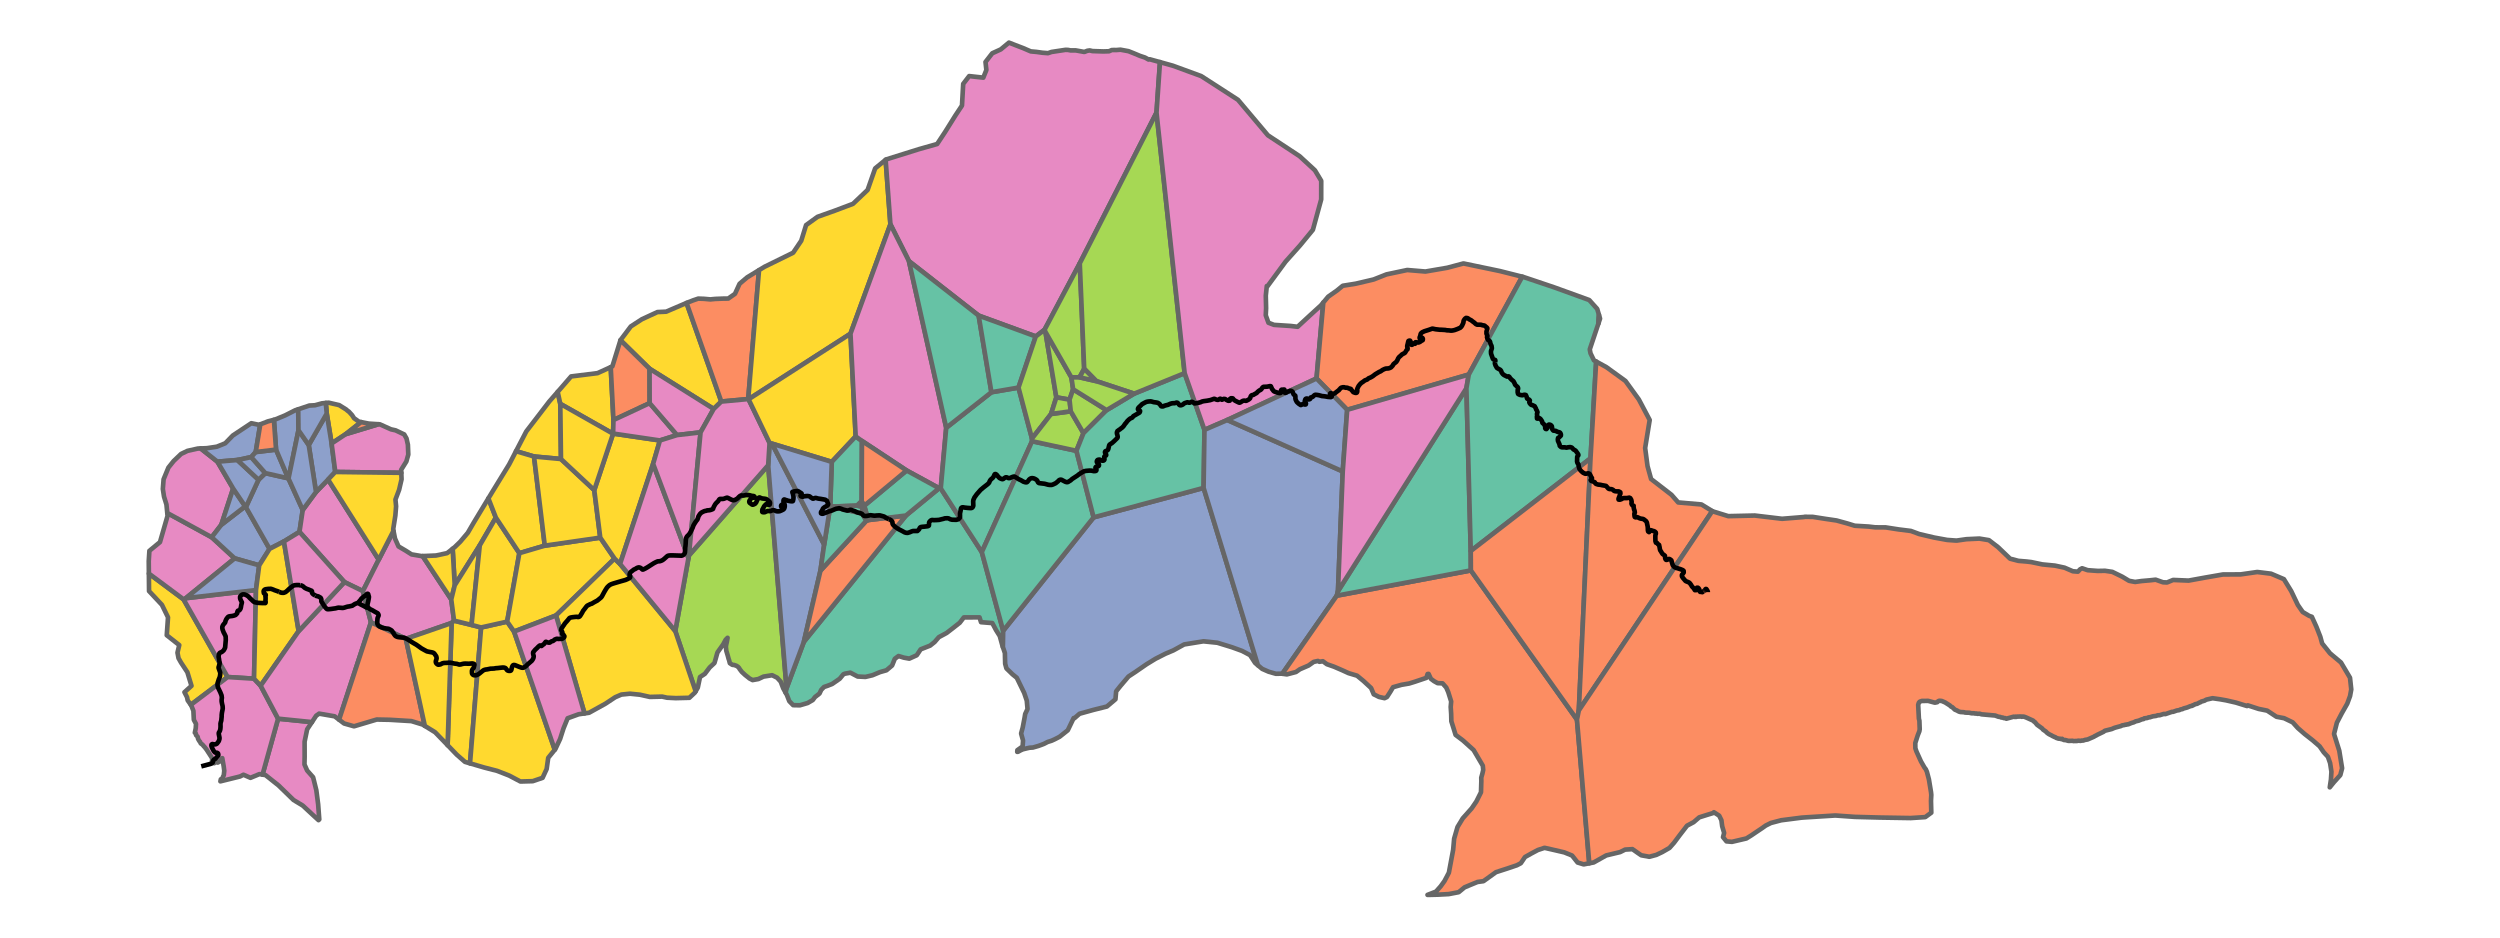 <?xml version='1.0' encoding='UTF-8' ?>
<svg xmlns='http://www.w3.org/2000/svg' xmlns:xlink='http://www.w3.org/1999/xlink' class='svglite' width='576.00pt' height='216.00pt' viewBox='0 0 576.00 216.00'>
<defs>
  <style type='text/css'><![CDATA[
    .svglite line, .svglite polyline, .svglite polygon, .svglite path, .svglite rect, .svglite circle {
      fill: none;
      stroke: #000000;
      stroke-linecap: round;
      stroke-linejoin: round;
      stroke-miterlimit: 10.00;
    }
    .svglite text {
      white-space: pre;
    }
  ]]></style>
</defs>
<rect width='100%' height='100%' style='stroke: none; fill: #FFFFFF;'/>
<defs>
  <clipPath id='cpMC4wMHw1NzYuMDB8MC4wMHwyMTYuMDA='>
    <rect x='0.00' y='0.00' width='576.00' height='216.00' />
  </clipPath>
</defs>
<g clip-path='url(#cpMC4wMHw1NzYuMDB8MC4wMHwyMTYuMDA=)'>
</g>
<defs>
  <clipPath id='cpOC45MHw1NjcuMTB8MC4wMHwyMTYuMDA='>
    <rect x='8.90' y='0.00' width='558.20' height='216.00' />
  </clipPath>
</defs>
<g clip-path='url(#cpOC45MHw1NjcuMTB8MC4wMHwyMTYuMDA=)'>
<path d='M 43.97 162.39 L 52.45 155.99 L 42.29 138.09 L 34.30 132.15 L 34.34 136.19 L 37.31 139.36 L 38.71 142.23 L 38.42 146.36 L 41.30 148.63 L 40.89 150.37 L 41.13 151.64 L 41.72 152.68 L 42.22 153.44 L 43.17 154.88 L 44.12 158.02 L 42.50 159.48 L 43.09 160.63 L 43.24 161.36 L 43.97 162.39 Z' style='fill-rule: evenodd; fill: #FFD92F; stroke-width: 1.07; stroke: #666666; stroke-linecap: butt;' />
<path d='M 52.45 155.99 L 58.53 156.37 L 58.98 135.95 L 42.81 137.82 L 42.29 138.09 L 52.45 155.99 Z' style='fill-rule: evenodd; fill: #E78AC3; stroke-width: 1.07; stroke: #666666; stroke-linecap: butt;' />
<path d='M 34.30 132.15 L 42.29 138.09 L 42.81 137.82 L 54.07 128.65 L 48.78 123.78 L 38.54 118.19 L 38.60 118.86 L 36.86 124.90 L 34.42 126.91 L 34.27 129.28 L 34.30 132.15 Z' style='fill-rule: evenodd; fill: #E78AC3; stroke-width: 1.07; stroke: #666666; stroke-linecap: butt;' />
<path d='M 38.54 118.19 L 48.78 123.78 L 50.99 120.91 L 53.72 112.56 L 50.10 106.37 L 46.24 103.32 L 45.57 103.35 L 43.19 103.88 L 41.72 104.59 L 40.02 106.21 L 38.80 107.74 L 37.69 110.43 L 37.52 112.66 L 37.79 114.43 L 38.35 116.24 L 38.54 118.19 Z' style='fill-rule: evenodd; fill: #E78AC3; stroke-width: 1.07; stroke: #666666; stroke-linecap: butt;' />
<path d='M 71.87 166.37 L 64.07 165.58 L 60.48 178.47 L 61.17 178.58 L 64.18 180.97 L 67.63 184.32 L 69.75 185.60 L 71.95 187.64 L 73.39 188.96 L 73.56 188.79 L 73.30 185.30 L 72.88 182.06 L 72.14 179.08 L 70.77 177.53 L 70.15 176.13 L 70.19 174.38 L 70.18 170.88 L 70.77 168.03 L 71.87 166.37 Z' style='fill-rule: evenodd; fill: #E78AC3; stroke-width: 1.07; stroke: #666666; stroke-linecap: butt;' />
<path d='M 60.48 178.47 L 64.07 165.58 L 60.05 157.99 L 58.53 156.37 L 52.45 155.99 L 43.97 162.39 L 44.06 162.51 L 44.56 163.78 L 44.66 165.85 L 45.16 166.78 L 45.10 167.79 L 44.89 168.82 L 45.13 169.03 L 45.17 169.37 L 45.53 169.73 L 45.64 170.24 L 45.94 170.76 L 46.07 170.87 L 46.25 171.28 L 46.58 171.51 L 46.83 171.76 L 46.95 171.94 L 47.13 172.10 L 47.56 172.66 L 48.66 174.35 L 48.79 174.57 L 48.90 174.77 L 48.88 175.06 L 48.84 175.42 L 49.10 175.79 L 49.36 175.85 L 49.54 175.67 L 49.80 175.62 L 50.15 175.70 L 50.51 175.51 L 50.80 175.16 L 51.21 174.68 L 51.54 176.57 L 51.67 177.59 L 51.56 178.61 L 51.38 178.95 L 51.27 179.26 L 51.16 179.41 L 50.88 179.55 L 50.84 179.75 L 50.78 180.02 L 55.30 178.90 L 56.09 178.50 L 57.71 179.21 L 59.78 178.35 L 60.48 178.47 Z' style='fill-rule: evenodd; fill: #E78AC3; stroke-width: 1.07; stroke: #666666; stroke-linecap: butt;' />
<path d='M 59.72 130.26 L 62.11 126.46 L 56.65 116.84 L 56.49 116.66 L 50.99 120.91 L 48.78 123.78 L 54.07 128.65 L 59.72 130.26 Z' style='fill-rule: evenodd; fill: #8DA0CB; stroke-width: 1.07; stroke: #666666; stroke-linecap: butt;' />
<path d='M 58.98 135.95 L 59.72 130.26 L 54.07 128.65 L 42.81 137.82 L 58.98 135.95 Z' style='fill-rule: evenodd; fill: #8DA0CB; stroke-width: 1.07; stroke: #666666; stroke-linecap: butt;' />
<path d='M 65.42 124.75 L 69.00 122.55 L 69.75 117.50 L 66.47 110.26 L 66.42 110.20 L 61.14 109.01 L 59.56 110.53 L 56.65 116.84 L 62.11 126.46 L 65.42 124.75 Z' style='fill-rule: evenodd; fill: #8DA0CB; stroke-width: 1.07; stroke: #666666; stroke-linecap: butt;' />
<path d='M 46.24 103.32 L 50.10 106.37 L 54.69 105.99 L 57.89 105.32 L 58.92 104.15 L 59.97 97.77 L 59.69 97.88 L 57.90 97.51 L 53.64 100.34 L 51.90 102.13 L 49.95 102.92 L 47.68 103.26 L 46.24 103.32 Z' style='fill-rule: evenodd; fill: #8DA0CB; stroke-width: 1.07; stroke: #666666; stroke-linecap: butt;' />
<path d='M 56.49 116.66 L 53.72 112.56 L 50.99 120.91 L 56.49 116.66 Z' style='fill-rule: evenodd; fill: #8DA0CB; stroke-width: 1.07; stroke: #666666; stroke-linecap: butt;' />
<path d='M 56.49 116.66 L 56.65 116.84 L 59.56 110.53 L 54.69 105.99 L 50.10 106.37 L 53.72 112.56 L 56.49 116.66 Z' style='fill-rule: evenodd; fill: #8DA0CB; stroke-width: 1.07; stroke: #666666; stroke-linecap: butt;' />
<path d='M 58.98 135.95 L 58.53 156.37 L 60.05 157.99 L 68.81 145.41 L 65.42 124.75 L 62.11 126.46 L 59.72 130.26 L 58.98 135.95 Z' style='fill-rule: evenodd; fill: #FFD92F; stroke-width: 1.07; stroke: #666666; stroke-linecap: butt;' />
<path d='M 54.69 105.99 L 59.56 110.53 L 61.14 109.01 L 57.89 105.32 L 54.69 105.99 Z' style='fill-rule: evenodd; fill: #8DA0CB; stroke-width: 1.07; stroke: #666666; stroke-linecap: butt;' />
<path d='M 66.42 110.20 L 63.60 103.59 L 58.92 104.15 L 57.89 105.32 L 61.14 109.01 L 66.42 110.20 Z' style='fill-rule: evenodd; fill: #8DA0CB; stroke-width: 1.07; stroke: #666666; stroke-linecap: butt;' />
<path d='M 63.11 96.73 L 63.60 103.59 L 66.42 110.20 L 66.47 110.26 L 68.77 99.12 L 68.71 94.30 L 67.99 94.54 L 65.66 95.72 L 63.32 96.68 L 63.11 96.73 Z' style='fill-rule: evenodd; fill: #8DA0CB; stroke-width: 1.07; stroke: #666666; stroke-linecap: butt;' />
<path d='M 59.97 97.77 L 58.92 104.15 L 63.60 103.59 L 63.11 96.73 L 61.71 97.09 L 59.97 97.77 Z' style='fill-rule: evenodd; fill: #FC8D62; stroke-width: 1.07; stroke: #666666; stroke-linecap: butt;' />
<path d='M 75.06 92.84 L 75.28 95.29 L 76.40 102.18 L 79.67 100.02 L 83.20 97.25 L 82.70 97.15 L 81.58 96.36 L 81.11 95.64 L 80.37 94.83 L 80.10 94.65 L 79.75 94.34 L 78.15 93.34 L 75.73 92.78 L 75.06 92.84 Z' style='fill-rule: evenodd; fill: #FFD92F; stroke-width: 1.07; stroke: #666666; stroke-linecap: butt;' />
<path d='M 79.36 134.12 L 83.61 136.19 L 87.26 128.95 L 75.59 110.49 L 72.81 113.35 L 69.75 117.50 L 69.00 122.55 L 79.36 134.12 Z' style='fill-rule: evenodd; fill: #E78AC3; stroke-width: 1.07; stroke: #666666; stroke-linecap: butt;' />
<path d='M 78.12 165.81 L 85.47 143.38 L 83.61 136.19 L 79.36 134.12 L 68.81 145.41 L 60.05 157.99 L 64.07 165.58 L 71.87 166.37 L 72.85 164.90 L 73.52 164.42 L 77.10 165.04 L 78.12 165.81 Z' style='fill-rule: evenodd; fill: #E78AC3; stroke-width: 1.07; stroke: #666666; stroke-linecap: butt;' />
<path d='M 68.81 145.41 L 79.36 134.12 L 69.00 122.55 L 65.42 124.75 L 68.81 145.41 Z' style='fill-rule: evenodd; fill: #E78AC3; stroke-width: 1.07; stroke: #666666; stroke-linecap: butt;' />
<path d='M 75.59 110.49 L 77.25 108.74 L 76.40 102.18 L 75.28 95.29 L 71.13 102.53 L 72.81 113.35 L 75.59 110.49 Z' style='fill-rule: evenodd; fill: #8DA0CB; stroke-width: 1.07; stroke: #666666; stroke-linecap: butt;' />
<path d='M 68.77 99.12 L 66.47 110.26 L 69.75 117.50 L 72.81 113.35 L 71.13 102.53 L 68.77 99.12 Z' style='fill-rule: evenodd; fill: #8DA0CB; stroke-width: 1.07; stroke: #666666; stroke-linecap: butt;' />
<path d='M 68.71 94.30 L 68.77 99.12 L 71.13 102.53 L 75.28 95.29 L 75.06 92.84 L 74.17 92.93 L 72.57 93.37 L 71.27 93.44 L 68.71 94.30 Z' style='fill-rule: evenodd; fill: #8DA0CB; stroke-width: 1.07; stroke: #666666; stroke-linecap: butt;' />
<path d='M 104.29 126.44 L 104.77 134.85 L 110.54 125.65 L 114.25 119.26 L 112.52 114.83 L 109.16 120.39 L 107.78 122.76 L 106.02 124.84 L 104.75 126.07 L 104.29 126.44 Z' style='fill-rule: evenodd; fill: #FFD92F; stroke-width: 1.07; stroke: #666666; stroke-linecap: butt;' />
<path d='M 87.18 97.74 L 79.67 100.02 L 76.40 102.18 L 77.25 108.74 L 92.46 108.94 L 92.43 108.24 L 93.63 106.31 L 94.07 104.73 L 93.98 102.46 L 93.66 101.02 L 93.13 100.09 L 91.14 99.15 L 90.09 98.92 L 87.51 97.76 L 87.18 97.74 Z' style='fill-rule: evenodd; fill: #E78AC3; stroke-width: 1.07; stroke: #666666; stroke-linecap: butt;' />
<path d='M 90.66 122.31 L 87.26 128.95 L 83.61 136.19 L 85.47 143.38 L 93.51 147.19 L 104.05 143.54 L 104.61 143.00 L 103.97 138.11 L 97.38 128.12 L 97.17 128.13 L 94.99 127.76 L 94.83 127.74 L 93.86 127.12 L 93.50 126.89 L 91.82 125.90 L 91.01 124.08 L 90.66 122.31 Z' style='fill-rule: evenodd; fill: #E78AC3; stroke-width: 1.07; stroke: #666666; stroke-linecap: butt;' />
<path d='M 97.88 167.25 L 93.51 147.19 L 85.47 143.38 L 78.12 165.81 L 79.28 166.69 L 81.57 167.34 L 86.80 165.78 L 88.27 165.81 L 89.79 165.84 L 94.78 166.14 L 97.36 166.93 L 97.88 167.25 Z' style='fill-rule: evenodd; fill: #FC8D62; stroke-width: 1.07; stroke: #666666; stroke-linecap: butt;' />
<path d='M 142.95 78.38 L 149.66 84.96 L 164.43 94.22 L 166.19 92.52 L 158.18 69.80 L 156.63 70.46 L 153.48 71.81 L 151.47 71.90 L 147.90 73.55 L 145.34 75.21 L 142.95 78.38 Z' style='fill-rule: evenodd; fill: #FFD92F; stroke-width: 1.07; stroke: #666666; stroke-linecap: butt;' />
<path d='M 92.46 108.94 L 77.25 108.74 L 75.59 110.49 L 87.26 128.95 L 90.66 122.31 L 90.59 121.94 L 91.09 118.79 L 91.26 116.65 L 91.11 115.10 L 91.96 112.84 L 92.52 110.43 L 92.46 108.94 Z' style='fill-rule: evenodd; fill: #FFD92F; stroke-width: 1.07; stroke: #666666; stroke-linecap: butt;' />
<path d='M 118.89 103.95 L 123.04 105.18 L 129.25 105.76 L 129.09 93.05 L 128.49 90.29 L 126.55 92.51 L 121.25 99.41 L 118.89 103.95 Z' style='fill-rule: evenodd; fill: #FFD92F; stroke-width: 1.07; stroke: #666666; stroke-linecap: butt;' />
<path d='M 83.20 97.25 L 79.67 100.02 L 87.18 97.74 L 84.98 97.60 L 83.20 97.25 Z' style='fill-rule: evenodd; fill: #FC8D62; stroke-width: 1.07; stroke: #666666; stroke-linecap: butt;' />
<path d='M 97.38 128.12 L 103.97 138.11 L 104.77 134.85 L 104.29 126.44 L 103.02 127.44 L 100.46 127.99 L 97.38 128.12 Z' style='fill-rule: evenodd; fill: #FFD92F; stroke-width: 1.07; stroke: #666666; stroke-linecap: butt;' />
<path d='M 108.29 175.88 L 110.85 144.57 L 108.64 143.98 L 104.61 143.00 L 104.05 143.54 L 103.13 171.69 L 105.23 173.87 L 107.12 175.53 L 108.29 175.88 Z' style='fill-rule: evenodd; fill: #FFD92F; stroke-width: 1.07; stroke: #666666; stroke-linecap: butt;' />
<path d='M 104.61 143.00 L 108.64 143.98 L 110.54 125.65 L 104.77 134.85 L 103.97 138.11 L 104.61 143.00 Z' style='fill-rule: evenodd; fill: #FFD92F; stroke-width: 1.07; stroke: #666666; stroke-linecap: butt;' />
<path d='M 103.13 171.69 L 104.05 143.54 L 93.51 147.19 L 97.88 167.25 L 100.25 168.71 L 103.13 171.69 Z' style='fill-rule: evenodd; fill: #FFD92F; stroke-width: 1.07; stroke: #666666; stroke-linecap: butt;' />
<path d='M 127.82 172.74 L 118.44 145.51 L 116.85 143.22 L 110.85 144.57 L 108.29 175.88 L 111.57 176.84 L 114.58 177.62 L 117.31 178.69 L 119.91 180.06 L 122.75 179.98 L 125.01 179.21 L 125.95 177.18 L 126.31 174.60 L 127.82 172.74 Z' style='fill-rule: evenodd; fill: #FFD92F; stroke-width: 1.07; stroke: #666666; stroke-linecap: butt;' />
<path d='M 108.64 143.98 L 110.85 144.57 L 116.85 143.22 L 119.66 127.45 L 114.25 119.26 L 110.54 125.65 L 108.64 143.98 Z' style='fill-rule: evenodd; fill: #FFD92F; stroke-width: 1.07; stroke: #666666; stroke-linecap: butt;' />
<path d='M 112.52 114.83 L 114.25 119.26 L 119.66 127.45 L 125.52 125.72 L 123.04 105.18 L 118.89 103.95 L 117.32 106.98 L 113.46 113.28 L 112.52 114.83 Z' style='fill-rule: evenodd; fill: #FFD92F; stroke-width: 1.07; stroke: #666666; stroke-linecap: butt;' />
<path d='M 116.85 143.22 L 118.44 145.51 L 128.11 141.80 L 141.60 128.70 L 138.30 123.87 L 125.52 125.72 L 119.66 127.45 L 116.85 143.22 Z' style='fill-rule: evenodd; fill: #FFD92F; stroke-width: 1.07; stroke: #666666; stroke-linecap: butt;' />
<path d='M 181.02 159.61 L 181.22 158.56 L 176.99 107.18 L 158.73 127.97 L 158.62 128.57 L 155.58 145.39 L 160.28 159.27 L 160.77 158.43 L 161.28 155.99 L 162.40 155.25 L 163.50 153.79 L 164.61 152.76 L 164.87 151.86 L 165.14 150.89 L 165.26 150.46 L 165.36 150.24 L 166.64 148.43 L 167.18 147.41 L 167.63 146.95 L 167.43 148.05 L 167.35 148.36 L 167.24 149.00 L 167.29 149.45 L 167.34 149.94 L 167.69 151.11 L 167.86 151.76 L 167.99 152.13 L 168.07 152.46 L 168.16 152.80 L 168.73 153.18 L 169.12 153.21 L 169.68 153.40 L 170.03 153.63 L 170.30 153.93 L 170.43 154.17 L 170.93 154.82 L 171.72 155.55 L 172.50 156.16 L 172.65 156.30 L 173.40 156.69 L 174.73 156.45 L 175.91 155.89 L 177.90 155.57 L 179.05 156.14 L 179.88 157.06 L 180.45 158.58 L 181.02 159.61 Z' style='fill-rule: evenodd; fill: #A6D854; stroke-width: 1.07; stroke: #666666; stroke-linecap: butt;' />
<path d='M 231.07 149.09 L 231.13 145.33 L 226.21 127.20 L 216.75 112.52 L 216.37 112.49 L 208.72 118.78 L 185.21 147.87 L 181.22 158.56 L 181.02 159.61 L 181.29 160.10 L 181.86 161.56 L 182.75 162.47 L 184.29 162.50 L 186.07 161.98 L 187.26 161.29 L 187.77 160.61 L 188.82 159.78 L 189.20 158.96 L 189.85 158.28 L 190.71 157.99 L 191.77 157.56 L 193.47 156.38 L 194.32 155.35 L 194.55 155.26 L 194.73 155.20 L 195.53 155.06 L 195.91 154.98 L 196.18 155.12 L 197.60 155.87 L 199.40 155.96 L 200.33 155.74 L 200.49 155.70 L 201.01 155.58 L 202.71 154.87 L 202.87 154.82 L 204.24 154.43 L 205.54 153.33 L 205.99 152.21 L 206.17 151.77 L 206.49 151.54 L 207.02 151.15 L 208.23 151.52 L 209.50 151.75 L 210.43 151.33 L 211.22 150.97 L 212.12 149.61 L 214.30 148.75 L 215.34 147.92 L 215.75 147.44 L 216.31 146.80 L 217.69 146.06 L 218.11 145.83 L 219.77 144.55 L 220.88 143.67 L 221.11 143.50 L 221.46 143.04 L 222.07 142.25 L 225.68 142.24 L 226.03 143.35 L 228.63 143.56 L 229.49 145.18 L 230.21 146.33 L 230.34 146.52 L 230.94 148.70 L 231.07 149.09 Z' style='fill-rule: evenodd; fill: #66C2A5; stroke-width: 1.07; stroke: #666666; stroke-linecap: butt;' />
<path d='M 138.30 123.87 L 136.92 112.92 L 129.25 105.76 L 123.04 105.18 L 125.52 125.72 L 138.30 123.87 Z' style='fill-rule: evenodd; fill: #FFD92F; stroke-width: 1.07; stroke: #666666; stroke-linecap: butt;' />
<path d='M 160.28 159.27 L 155.58 145.39 L 142.86 129.93 L 141.60 128.70 L 128.11 141.80 L 134.67 164.37 L 135.72 164.22 L 139.51 162.12 L 141.75 160.64 L 143.16 160.03 L 145.15 159.83 L 147.43 160.06 L 149.72 160.57 L 152.56 160.50 L 153.69 160.75 L 155.71 160.85 L 158.83 160.77 L 160.09 159.59 L 160.28 159.27 Z' style='fill-rule: evenodd; fill: #FFD92F; stroke-width: 1.07; stroke: #666666; stroke-linecap: butt;' />
<path d='M 128.49 90.29 L 129.09 93.05 L 141.25 99.93 L 141.26 99.89 L 141.34 96.78 L 140.71 84.59 L 137.68 85.97 L 131.58 86.73 L 128.49 90.29 Z' style='fill-rule: evenodd; fill: #FFD92F; stroke-width: 1.07; stroke: #666666; stroke-linecap: butt;' />
<path d='M 142.86 129.93 L 150.48 106.87 L 152.05 101.48 L 141.26 99.89 L 141.25 99.93 L 136.92 112.92 L 138.30 123.87 L 141.60 128.70 L 142.86 129.93 Z' style='fill-rule: evenodd; fill: #FFD92F; stroke-width: 1.07; stroke: #666666; stroke-linecap: butt;' />
<path d='M 134.67 164.37 L 128.11 141.80 L 118.44 145.51 L 127.82 172.74 L 127.97 172.56 L 129.05 170.25 L 129.84 167.80 L 130.78 165.49 L 133.31 164.57 L 134.67 164.37 Z' style='fill-rule: evenodd; fill: #E78AC3; stroke-width: 1.07; stroke: #666666; stroke-linecap: butt;' />
<path d='M 189.03 131.48 L 189.89 125.48 L 177.86 102.21 L 177.31 102.03 L 176.99 107.18 L 181.22 158.56 L 185.21 147.87 L 189.03 131.48 Z' style='fill-rule: evenodd; fill: #8DA0CB; stroke-width: 1.07; stroke: #666666; stroke-linecap: butt;' />
<path d='M 141.25 99.93 L 129.09 93.05 L 129.25 105.76 L 136.92 112.92 L 141.25 99.93 Z' style='fill-rule: evenodd; fill: #FFD92F; stroke-width: 1.07; stroke: #666666; stroke-linecap: butt;' />
<path d='M 158.18 69.80 L 166.19 92.52 L 172.39 91.94 L 174.88 62.24 L 172.15 63.90 L 170.40 65.38 L 169.34 67.70 L 167.78 68.79 L 166.66 68.80 L 164.82 68.87 L 163.65 68.98 L 162.22 68.85 L 160.88 68.80 L 159.67 69.21 L 159.00 69.48 L 158.50 69.66 L 158.18 69.80 Z' style='fill-rule: evenodd; fill: #FC8D62; stroke-width: 1.07; stroke: #666666; stroke-linecap: butt;' />
<path d='M 140.71 84.59 L 141.34 96.78 L 149.68 92.88 L 149.66 84.96 L 142.95 78.38 L 142.95 78.39 L 141.09 84.41 L 140.71 84.59 Z' style='fill-rule: evenodd; fill: #FC8D62; stroke-width: 1.07; stroke: #666666; stroke-linecap: butt;' />
<path d='M 158.62 128.57 L 150.48 106.87 L 142.86 129.93 L 155.58 145.39 L 158.62 128.57 Z' style='fill-rule: evenodd; fill: #E78AC3; stroke-width: 1.07; stroke: #666666; stroke-linecap: butt;' />
<path d='M 152.05 101.48 L 156.00 100.24 L 149.68 92.88 L 141.34 96.78 L 141.26 99.89 L 152.05 101.48 Z' style='fill-rule: evenodd; fill: #E78AC3; stroke-width: 1.07; stroke: #666666; stroke-linecap: butt;' />
<path d='M 161.41 99.62 L 164.43 94.22 L 149.66 84.96 L 149.68 92.88 L 156.00 100.24 L 161.41 99.62 Z' style='fill-rule: evenodd; fill: #E78AC3; stroke-width: 1.07; stroke: #666666; stroke-linecap: butt;' />
<path d='M 158.62 128.57 L 158.73 127.97 L 161.41 99.62 L 156.00 100.24 L 152.05 101.48 L 150.48 106.87 L 158.62 128.57 Z' style='fill-rule: evenodd; fill: #E78AC3; stroke-width: 1.07; stroke: #666666; stroke-linecap: butt;' />
<path d='M 161.41 99.62 L 158.73 127.97 L 176.99 107.18 L 177.31 102.03 L 172.47 91.99 L 172.39 91.94 L 166.19 92.52 L 164.43 94.22 L 161.41 99.62 Z' style='fill-rule: evenodd; fill: #E78AC3; stroke-width: 1.07; stroke: #666666; stroke-linecap: butt;' />
<path d='M 174.88 62.24 L 172.39 91.94 L 172.47 91.99 L 195.95 76.89 L 205.15 51.68 L 204.05 36.82 L 201.64 38.79 L 199.90 43.76 L 196.53 46.96 L 192.34 48.54 L 188.35 49.96 L 185.72 51.86 L 184.61 55.46 L 182.74 58.23 L 176.16 61.46 L 174.88 62.24 Z' style='fill-rule: evenodd; fill: #FFD92F; stroke-width: 1.07; stroke: #666666; stroke-linecap: butt;' />
<path d='M 208.72 118.78 L 200.05 119.82 L 199.61 119.97 L 189.03 131.48 L 185.21 147.87 L 208.72 118.78 Z' style='fill-rule: evenodd; fill: #FC8D62; stroke-width: 1.07; stroke: #666666; stroke-linecap: butt;' />
<path d='M 240.17 12.15 L 238.81 11.96 L 237.49 11.84 L 235.67 11.06 L 233.92 10.39 L 232.46 9.82 L 230.58 11.38 L 228.61 12.28 L 227.06 14.28 L 227.26 16.13 L 226.55 17.89 L 223.30 17.53 L 221.92 19.33 L 221.64 24.32 L 220.09 26.66 L 217.75 30.41 L 215.92 33.18 L 211.72 34.37 L 204.15 36.74 L 204.05 36.82 L 205.15 51.68 L 209.42 60.17 L 225.48 72.71 L 238.64 77.52 L 240.67 75.97 L 248.78 60.67 L 266.46 25.95 L 267.26 14.31 L 264.87 13.65 L 264.63 13.72 L 263.81 13.26 L 262.64 12.87 L 261.21 12.27 L 260.00 11.79 L 258.15 11.45 L 257.17 11.53 L 256.79 11.52 L 256.16 11.53 L 255.53 11.81 L 254.23 11.85 L 251.71 11.77 L 251.07 11.62 L 250.52 11.70 L 250.24 11.81 L 249.83 11.97 L 248.95 11.81 L 247.84 11.61 L 246.64 11.61 L 246.07 11.50 L 245.51 11.48 L 242.27 11.97 L 241.46 12.25 L 240.17 12.15 Z' style='fill-rule: evenodd; fill: #E78AC3; stroke-width: 1.07; stroke: #666666; stroke-linecap: butt;' />
<path d='M 195.95 76.89 L 172.47 91.99 L 177.31 102.03 L 177.86 102.21 L 191.64 106.42 L 197.15 100.55 L 195.95 76.89 Z' style='fill-rule: evenodd; fill: #FFD92F; stroke-width: 1.07; stroke: #666666; stroke-linecap: butt;' />
<path d='M 191.28 116.70 L 191.55 116.72 L 197.47 116.50 L 198.53 115.46 L 198.59 101.59 L 197.15 100.55 L 191.64 106.42 L 191.28 116.70 Z' style='fill-rule: evenodd; fill: #66C2A5; stroke-width: 1.07; stroke: #666666; stroke-linecap: butt;' />
<path d='M 199.61 119.97 L 198.64 118.30 L 191.55 116.72 L 191.28 116.70 L 189.89 125.48 L 189.03 131.48 L 199.61 119.97 Z' style='fill-rule: evenodd; fill: #66C2A5; stroke-width: 1.07; stroke: #666666; stroke-linecap: butt;' />
<path d='M 191.28 116.70 L 191.64 106.42 L 177.86 102.21 L 189.89 125.48 L 191.28 116.70 Z' style='fill-rule: evenodd; fill: #8DA0CB; stroke-width: 1.07; stroke: #666666; stroke-linecap: butt;' />
<path d='M 208.88 108.40 L 216.37 112.49 L 216.75 112.52 L 218.01 98.56 L 209.42 60.17 L 205.15 51.68 L 195.95 76.89 L 197.15 100.55 L 198.59 101.59 L 208.88 108.40 Z' style='fill-rule: evenodd; fill: #E78AC3; stroke-width: 1.07; stroke: #666666; stroke-linecap: butt;' />
<path d='M 216.37 112.49 L 208.88 108.40 L 199.12 116.52 L 200.05 119.82 L 208.72 118.78 L 216.37 112.49 Z' style='fill-rule: evenodd; fill: #66C2A5; stroke-width: 1.07; stroke: #666666; stroke-linecap: butt;' />
<path d='M 199.04 116.55 L 199.12 116.52 L 208.88 108.40 L 198.59 101.59 L 198.53 115.46 L 199.04 116.55 Z' style='fill-rule: evenodd; fill: #FC8D62; stroke-width: 1.07; stroke: #666666; stroke-linecap: butt;' />
<path d='M 197.47 116.50 L 191.55 116.72 L 198.64 118.30 L 198.77 116.78 L 197.47 116.50 Z' style='fill-rule: evenodd; fill: #66C2A5; stroke-width: 1.07; stroke: #666666; stroke-linecap: butt;' />
<path d='M 199.61 119.97 L 200.05 119.82 L 199.12 116.52 L 199.04 116.55 L 198.77 116.78 L 198.64 118.30 L 199.61 119.97 Z' style='fill-rule: evenodd; fill: #66C2A5; stroke-width: 1.07; stroke: #666666; stroke-linecap: butt;' />
<path d='M 198.53 115.46 L 197.47 116.50 L 198.77 116.78 L 199.04 116.55 L 198.53 115.46 Z' style='fill-rule: evenodd; fill: #66C2A5; stroke-width: 1.07; stroke: #666666; stroke-linecap: butt;' />
<path d='M 289.82 153.28 L 277.31 112.41 L 251.97 119.20 L 231.13 145.33 L 231.07 149.09 L 231.18 149.42 L 231.53 150.47 L 231.55 151.56 L 231.59 152.93 L 231.88 154.00 L 232.66 154.75 L 233.27 155.35 L 234.27 156.16 L 235.97 159.65 L 236.57 161.43 L 236.74 163.36 L 236.20 164.51 L 236.08 165.26 L 236.00 165.69 L 235.63 167.64 L 235.37 168.59 L 235.26 168.99 L 235.71 170.62 L 235.66 171.29 L 235.61 171.98 L 234.40 172.84 L 234.37 173.23 L 234.53 173.22 L 235.14 172.88 L 235.67 172.64 L 236.49 172.44 L 236.66 172.40 L 237.25 172.27 L 237.49 172.26 L 237.98 172.23 L 239.26 171.86 L 239.75 171.68 L 239.95 171.61 L 240.54 171.38 L 241.37 170.95 L 242.29 170.66 L 243.07 170.30 L 244.13 169.75 L 246.02 168.25 L 247.37 165.44 L 247.53 165.49 L 248.72 164.45 L 251.92 163.56 L 255.03 162.78 L 257.00 161.11 L 257.16 159.28 L 258.14 158.05 L 260.00 155.87 L 261.59 154.82 L 264.17 153.04 L 266.25 151.77 L 268.54 150.61 L 270.34 149.85 L 272.83 148.48 L 277.25 147.76 L 280.48 148.09 L 283.83 149.12 L 286.17 149.97 L 288.01 150.94 L 289.17 152.73 L 289.82 153.28 Z' style='fill-rule: evenodd; fill: #8DA0CB; stroke-width: 1.07; stroke: #666666; stroke-linecap: butt;' />
<path d='M 226.21 127.20 L 237.79 101.66 L 237.77 101.05 L 234.66 89.30 L 228.42 90.37 L 218.01 98.56 L 216.75 112.52 L 226.21 127.20 Z' style='fill-rule: evenodd; fill: #66C2A5; stroke-width: 1.07; stroke: #666666; stroke-linecap: butt;' />
<path d='M 218.01 98.56 L 228.42 90.37 L 225.48 72.71 L 209.42 60.17 L 218.01 98.56 Z' style='fill-rule: evenodd; fill: #66C2A5; stroke-width: 1.07; stroke: #666666; stroke-linecap: butt;' />
<path d='M 234.66 89.30 L 238.64 77.52 L 225.48 72.71 L 228.42 90.37 L 234.66 89.30 Z' style='fill-rule: evenodd; fill: #66C2A5; stroke-width: 1.07; stroke: #666666; stroke-linecap: butt;' />
<path d='M 237.77 101.05 L 242.17 95.38 L 243.38 91.55 L 240.87 76.47 L 240.67 75.97 L 238.64 77.52 L 234.66 89.30 L 237.77 101.05 Z' style='fill-rule: evenodd; fill: #A6D854; stroke-width: 1.07; stroke: #666666; stroke-linecap: butt;' />
<path d='M 231.13 145.33 L 251.97 119.20 L 248.01 103.87 L 237.79 101.66 L 226.21 127.20 L 231.13 145.33 Z' style='fill-rule: evenodd; fill: #66C2A5; stroke-width: 1.07; stroke: #666666; stroke-linecap: butt;' />
<path d='M 246.42 92.08 L 247.25 89.69 L 246.85 86.95 L 240.87 76.47 L 243.38 91.55 L 246.42 92.08 Z' style='fill-rule: evenodd; fill: #A6D854; stroke-width: 1.07; stroke: #666666; stroke-linecap: butt;' />
<path d='M 237.79 101.66 L 248.01 103.87 L 249.63 99.80 L 246.70 94.76 L 242.17 95.38 L 237.77 101.05 L 237.79 101.66 Z' style='fill-rule: evenodd; fill: #A6D854; stroke-width: 1.07; stroke: #666666; stroke-linecap: butt;' />
<path d='M 246.85 86.95 L 248.73 86.93 L 249.80 84.97 L 248.78 60.67 L 240.67 75.97 L 240.87 76.47 L 246.85 86.95 Z' style='fill-rule: evenodd; fill: #A6D854; stroke-width: 1.07; stroke: #666666; stroke-linecap: butt;' />
<path d='M 246.70 94.76 L 246.42 92.08 L 243.38 91.55 L 242.17 95.38 L 246.70 94.76 Z' style='fill-rule: evenodd; fill: #A6D854; stroke-width: 1.07; stroke: #666666; stroke-linecap: butt;' />
<path d='M 249.63 99.80 L 254.95 94.50 L 247.25 89.69 L 246.42 92.08 L 246.70 94.76 L 249.63 99.80 Z' style='fill-rule: evenodd; fill: #A6D854; stroke-width: 1.07; stroke: #666666; stroke-linecap: butt;' />
<path d='M 251.97 119.20 L 277.31 112.41 L 277.51 99.04 L 272.94 85.97 L 261.30 90.70 L 254.95 94.50 L 249.63 99.80 L 248.01 103.87 L 251.97 119.20 Z' style='fill-rule: evenodd; fill: #66C2A5; stroke-width: 1.07; stroke: #666666; stroke-linecap: butt;' />
<path d='M 249.80 84.97 L 252.60 87.82 L 261.30 90.70 L 272.94 85.97 L 266.46 25.95 L 248.78 60.67 L 249.80 84.97 Z' style='fill-rule: evenodd; fill: #A6D854; stroke-width: 1.07; stroke: #666666; stroke-linecap: butt;' />
<path d='M 254.95 94.50 L 261.30 90.70 L 252.60 87.82 L 248.73 86.93 L 246.85 86.95 L 247.25 89.69 L 254.95 94.50 Z' style='fill-rule: evenodd; fill: #A6D854; stroke-width: 1.07; stroke: #666666; stroke-linecap: butt;' />
<path d='M 249.80 84.97 L 248.73 86.93 L 252.60 87.82 L 249.80 84.97 Z' style='fill-rule: evenodd; fill: #A6D854; stroke-width: 1.07; stroke: #666666; stroke-linecap: butt;' />
<path d='M 267.26 14.31 L 266.46 25.95 L 272.94 85.97 L 277.51 99.04 L 282.76 96.77 L 303.33 87.20 L 304.89 69.70 L 304.34 70.36 L 302.19 72.32 L 298.97 75.29 L 297.35 75.10 L 293.53 74.85 L 292.25 74.36 L 291.63 72.64 L 291.71 71.01 L 291.64 68.12 L 291.87 65.91 L 291.94 66.07 L 296.19 60.29 L 299.57 56.50 L 302.49 52.95 L 304.40 45.95 L 304.41 41.66 L 302.97 39.26 L 302.73 39.03 L 299.42 35.98 L 292.13 31.18 L 285.23 23.00 L 276.76 17.53 L 270.23 15.14 L 267.26 14.31 Z' style='fill-rule: evenodd; fill: #E78AC3; stroke-width: 1.07; stroke: #666666; stroke-linecap: butt;' />
<path d='M 295.45 155.23 L 308.00 137.24 L 308.27 136.20 L 309.37 108.62 L 282.76 96.77 L 277.51 99.04 L 277.31 112.41 L 289.82 153.28 L 290.81 154.11 L 292.34 154.78 L 293.97 155.24 L 295.27 155.21 L 295.45 155.23 Z' style='fill-rule: evenodd; fill: #8DA0CB; stroke-width: 1.07; stroke: #666666; stroke-linecap: butt;' />
<path d='M 366.17 198.90 L 363.33 165.79 L 338.89 131.42 L 308.00 137.24 L 295.45 155.23 L 296.49 155.38 L 298.59 154.83 L 299.49 154.20 L 301.48 153.34 L 302.67 152.50 L 303.67 152.28 L 303.98 152.47 L 304.21 152.44 L 304.79 152.35 L 305.71 153.03 L 307.34 153.60 L 309.31 154.45 L 310.70 155.09 L 312.67 155.68 L 314.16 156.91 L 315.90 158.52 L 316.51 159.97 L 317.72 160.57 L 319.00 160.86 L 319.56 160.59 L 320.35 159.36 L 320.96 158.33 L 322.91 157.78 L 324.67 157.48 L 325.99 157.07 L 327.62 156.52 L 328.63 156.18 L 328.92 155.29 L 329.15 155.27 L 329.67 156.39 L 330.39 156.93 L 331.23 157.40 L 332.36 157.44 L 333.22 158.41 L 333.67 159.45 L 334.35 161.62 L 334.24 162.88 L 334.35 164.50 L 334.39 166.18 L 334.92 167.86 L 335.37 169.32 L 337.09 170.62 L 339.52 172.81 L 341.64 176.42 L 341.73 177.40 L 341.54 178.25 L 341.28 179.17 L 341.30 179.94 L 341.22 182.54 L 340.15 184.67 L 339.07 186.25 L 337.02 188.55 L 335.81 190.55 L 335.03 193.24 L 334.81 195.77 L 333.82 201.07 L 332.81 202.99 L 331.93 204.21 L 330.84 205.43 L 328.90 206.18 L 329.32 206.18 L 331.32 206.13 L 333.78 206.00 L 336.08 205.56 L 337.44 204.44 L 338.81 203.87 L 340.41 203.21 L 341.79 203.02 L 344.67 200.95 L 347.27 200.11 L 349.49 199.36 L 350.40 198.88 L 351.36 197.46 L 352.81 196.65 L 354.33 195.84 L 355.86 195.34 L 358.02 195.83 L 360.42 196.39 L 362.21 197.12 L 363.48 198.72 L 364.88 199.15 L 366.17 198.90 Z' style='fill-rule: evenodd; fill: #FC8D62; stroke-width: 1.07; stroke: #666666; stroke-linecap: butt;' />
<path d='M 304.89 69.70 L 303.33 87.20 L 310.39 94.42 L 338.41 86.29 L 350.72 63.75 L 345.57 62.45 L 337.18 60.70 L 333.47 61.69 L 328.42 62.56 L 324.23 62.21 L 319.45 63.22 L 316.49 64.39 L 315.99 64.51 L 312.92 65.23 L 312.36 65.36 L 309.37 65.84 L 308.07 66.91 L 306.02 68.35 L 304.89 69.70 Z' style='fill-rule: evenodd; fill: #FC8D62; stroke-width: 1.07; stroke: #666666; stroke-linecap: butt;' />
<path d='M 282.76 96.77 L 309.37 108.62 L 310.39 94.42 L 303.33 87.20 L 282.76 96.77 Z' style='fill-rule: evenodd; fill: #8DA0CB; stroke-width: 1.07; stroke: #666666; stroke-linecap: butt;' />
<path d='M 338.89 131.42 L 338.86 126.95 L 337.86 89.44 L 308.27 136.20 L 308.00 137.24 L 338.89 131.42 Z' style='fill-rule: evenodd; fill: #66C2A5; stroke-width: 1.07; stroke: #666666; stroke-linecap: butt;' />
<path d='M 308.27 136.20 L 337.86 89.44 L 338.41 86.29 L 310.39 94.42 L 309.37 108.62 L 308.27 136.20 Z' style='fill-rule: evenodd; fill: #E78AC3; stroke-width: 1.07; stroke: #666666; stroke-linecap: butt;' />
<path d='M 350.72 63.75 L 338.41 86.29 L 337.86 89.44 L 338.86 126.95 L 366.45 105.61 L 367.76 83.30 L 367.24 83.02 L 366.45 81.39 L 366.28 80.50 L 368.27 74.55 L 368.39 72.52 L 368.00 71.18 L 366.16 69.13 L 358.04 66.19 L 353.98 64.82 L 350.97 63.81 L 350.72 63.75 Z' style='fill-rule: evenodd; fill: #66C2A5; stroke-width: 1.07; stroke: #666666; stroke-linecap: butt;' />
<path d='M 363.33 165.79 L 363.76 163.69 L 366.45 105.61 L 338.86 126.95 L 338.89 131.42 L 363.33 165.79 Z' style='fill-rule: evenodd; fill: #FC8D62; stroke-width: 1.07; stroke: #666666; stroke-linecap: butt;' />
<path d='M 367.76 83.30 L 366.45 105.61 L 363.76 163.69 L 394.51 117.76 L 392.02 116.23 L 386.65 115.76 L 385.11 114.00 L 380.41 110.37 L 379.59 107.40 L 379.04 103.22 L 380.09 96.77 L 377.59 92.04 L 374.51 87.78 L 370.11 84.59 L 367.76 83.30 Z' style='fill-rule: evenodd; fill: #FC8D62; stroke-width: 1.07; stroke: #666666; stroke-linecap: butt;' />
<path d='M 368.39 72.52 L 368.27 74.55 L 368.65 73.41 L 368.39 72.52 Z' style='fill-rule: evenodd; fill: #FC8D62; stroke-width: 1.07; stroke: #666666; stroke-linecap: butt;' />
<path d='M 394.51 117.76 L 363.76 163.69 L 363.33 165.79 L 366.17 198.90 L 367.18 198.71 L 370.07 197.09 L 373.28 196.32 L 374.42 195.75 L 376.11 195.64 L 377.37 196.53 L 378.15 197.06 L 380.00 197.40 L 381.61 196.97 L 382.98 196.32 L 384.65 195.36 L 385.70 194.17 L 387.05 192.36 L 388.69 190.24 L 390.21 189.43 L 391.50 188.32 L 393.27 187.76 L 394.71 187.32 L 394.88 187.14 L 395.04 187.25 L 396.10 187.93 L 396.61 188.96 L 396.79 190.36 L 397.24 191.90 L 396.99 192.88 L 397.78 193.85 L 399.04 193.96 L 402.37 193.18 L 403.54 192.45 L 404.50 191.80 L 406.02 190.78 L 406.84 190.20 L 408.02 189.61 L 410.38 188.99 L 412.33 188.74 L 415.05 188.39 L 415.68 188.34 L 422.86 187.89 L 427.37 188.21 L 433.01 188.36 L 440.20 188.48 L 443.58 188.26 L 444.97 187.24 L 444.90 184.51 L 444.97 183.14 L 444.90 182.48 L 444.42 179.56 L 443.96 177.82 L 443.71 177.25 L 443.38 176.81 L 442.58 175.41 L 441.55 173.13 L 441.30 172.41 L 441.28 171.19 L 441.86 169.39 L 442.22 168.48 L 442.30 168.01 L 442.23 166.06 L 442.11 165.57 L 441.95 162.40 L 442.10 161.91 L 442.30 161.67 L 442.79 161.50 L 444.24 161.48 L 445.80 161.90 L 446.35 161.78 L 446.52 161.58 L 446.80 161.45 L 447.36 161.50 L 448.15 161.84 L 449.24 162.53 L 449.53 162.81 L 449.82 162.94 L 450.40 163.50 L 450.91 163.71 L 451.12 163.84 L 451.37 163.96 L 451.70 164.05 L 452.55 164.10 L 452.70 164.17 L 453.21 164.20 L 453.69 164.21 L 454.27 164.34 L 454.55 164.34 L 454.84 164.33 L 454.98 164.40 L 455.41 164.39 L 455.55 164.46 L 456.12 164.44 L 456.55 164.58 L 459.69 164.86 L 460.41 165.13 L 460.60 165.16 L 460.84 165.19 L 461.13 165.33 L 461.41 165.32 L 461.70 165.46 L 461.98 165.45 L 462.27 165.59 L 463.97 165.12 L 464.26 165.19 L 464.40 165.11 L 464.54 165.18 L 464.68 165.11 L 465.68 165.08 L 465.82 165.15 L 466.05 165.09 L 466.39 165.14 L 466.90 165.34 L 468.41 166.02 L 468.70 166.30 L 468.84 166.37 L 469.36 167.00 L 470.51 167.83 L 470.73 168.11 L 471.41 168.57 L 471.53 168.74 L 471.89 169.02 L 472.11 169.16 L 472.71 169.46 L 472.88 169.57 L 473.16 169.70 L 473.30 169.78 L 473.55 169.84 L 473.69 169.98 L 474.27 170.18 L 474.63 170.21 L 474.84 170.24 L 474.98 170.31 L 475.12 170.23 L 475.27 170.37 L 475.56 170.51 L 475.84 170.50 L 476.56 170.70 L 477.56 170.68 L 477.70 170.74 L 478.55 170.72 L 478.84 170.65 L 479.41 170.70 L 479.55 170.63 L 479.74 170.63 L 479.98 170.62 L 480.40 170.47 L 480.97 170.38 L 482.17 169.86 L 482.52 169.70 L 482.63 169.59 L 482.90 169.49 L 483.15 169.33 L 484.70 168.58 L 484.84 168.44 L 484.98 168.36 L 486.54 167.97 L 487.16 167.70 L 487.53 167.59 L 488.67 167.28 L 488.94 167.13 L 489.51 167.04 L 489.65 166.97 L 489.94 166.96 L 490.12 166.89 L 490.36 166.88 L 491.07 166.58 L 491.63 166.42 L 492.06 166.20 L 492.76 166.04 L 493.47 165.74 L 493.89 165.66 L 494.03 165.51 L 494.74 165.42 L 495.02 165.28 L 495.31 165.27 L 496.02 165.04 L 496.73 164.95 L 497.15 164.80 L 497.58 164.79 L 498.57 164.48 L 498.86 164.54 L 500.41 164.01 L 500.69 164.00 L 501.54 163.70 L 502.11 163.61 L 502.39 163.46 L 502.82 163.38 L 503.10 163.23 L 503.95 163.00 L 504.65 162.70 L 505.08 162.62 L 505.19 162.50 L 505.36 162.47 L 505.78 162.24 L 506.21 162.16 L 506.77 161.86 L 506.93 161.83 L 507.19 161.64 L 507.53 161.55 L 507.70 161.50 L 507.96 161.42 L 508.14 161.30 L 508.36 161.19 L 509.78 160.87 L 511.47 161.11 L 512.89 161.36 L 515.16 161.88 L 517.71 162.67 L 517.88 162.51 L 520.39 163.33 L 522.36 163.73 L 524.50 165.14 L 526.25 165.47 L 528.24 166.43 L 529.42 167.74 L 531.00 169.12 L 532.85 170.57 L 534.44 171.95 L 535.40 173.34 L 536.35 174.36 L 536.86 175.83 L 537.16 177.80 L 537.05 179.59 L 536.78 181.40 L 537.69 180.27 L 539.21 178.58 L 539.62 177.01 L 538.97 172.97 L 537.76 169.10 L 538.42 166.51 L 539.54 164.36 L 540.81 162.12 L 541.45 160.38 L 541.73 158.85 L 541.44 156.15 L 539.36 152.64 L 536.84 150.53 L 535.02 148.25 L 534.60 146.71 L 533.70 144.41 L 532.65 142.11 L 532.03 141.89 L 530.54 141.00 L 529.43 139.40 L 527.89 136.18 L 526.21 133.44 L 523.25 132.18 L 520.08 131.79 L 516.24 132.34 L 512.15 132.36 L 508.08 133.07 L 504.24 133.77 L 500.69 133.62 L 499.28 134.20 L 498.36 134.16 L 496.66 133.56 L 495.28 133.71 L 493.43 133.87 L 491.93 134.08 L 490.54 133.82 L 488.96 132.87 L 486.68 131.76 L 484.99 131.51 L 483.38 131.54 L 483.15 131.53 L 481.00 131.37 L 479.72 130.93 L 479.26 131.17 L 478.75 131.71 L 477.59 131.62 L 475.66 130.79 L 473.46 130.32 L 470.56 130.04 L 467.98 129.50 L 466.95 129.38 L 465.04 129.22 L 463.12 128.72 L 460.33 126.05 L 458.25 124.45 L 456.06 124.09 L 453.06 124.23 L 450.81 124.55 L 450.28 124.52 L 448.62 124.40 L 445.61 123.85 L 442.18 123.04 L 440.26 122.33 L 437.52 121.99 L 434.44 121.51 L 432.05 121.50 L 430.54 121.32 L 427.33 121.13 L 425.68 120.62 L 423.14 119.92 L 420.75 119.57 L 417.67 119.09 L 415.82 119.07 L 415.65 119.12 L 410.59 119.53 L 404.31 118.78 L 398.20 118.92 L 394.60 117.81 L 394.51 117.76 Z' style='fill-rule: evenodd; fill: #FC8D62; stroke-width: 1.07; stroke: #666666; stroke-linecap: butt;' />
<polyline points='204.79,119.61 204.08,119.29 203.87,119.12 203.69,119.01 203.19,118.87 202.70,118.74 202.11,118.76 201.46,118.82 200.54,118.70 200.16,118.78 199.71,118.87 199.27,118.89 199.03,118.83 198.80,118.63 198.64,118.42 198.39,118.30 198.08,118.20 197.64,118.10 197.41,118.00 197.18,117.90 196.93,117.78 196.51,117.64 196.18,117.49 195.90,117.45 195.53,117.59 195.22,117.64 194.75,117.53 194.45,117.46 194.14,117.36 193.83,117.23 193.37,117.09 192.65,117.22 192.30,117.35 191.58,117.66 191.03,117.81 190.39,118.07 189.58,118.37 189.35,118.37 189.17,118.28 189.15,118.11 189.17,117.95 189.34,117.73 189.53,117.38 189.60,117.16 189.95,116.87 190.39,116.63 190.65,116.45 190.77,116.31 190.81,116.20 190.79,116.06 190.68,115.80 190.53,115.40 190.15,115.14 189.75,115.06 189.06,114.94 188.58,114.88 188.28,114.81 188.07,114.74 187.87,114.72 187.66,114.78 187.48,114.86 187.33,114.89 187.21,114.87 187.02,114.72 186.78,114.59 186.67,114.46 186.50,114.35 186.09,114.28 185.69,114.30 185.19,114.36 184.94,114.46 184.62,114.39 184.49,114.33 184.44,114.18 184.60,114.01 184.69,113.86 184.69,113.71 184.55,113.59 184.35,113.47 184.07,113.28 183.92,113.19 183.77,113.13 183.47,113.14 182.97,113.22 182.64,113.29 182.56,113.36 182.58,113.47 182.61,113.58 182.68,113.75 182.80,114.32 182.82,114.59 182.79,115.03 182.74,115.21 182.71,115.41 182.61,115.49 182.34,115.50 181.97,115.45 181.53,115.36 181.24,115.25 180.94,115.17 180.78,115.09 180.67,115.08 180.57,115.15 180.53,115.26 180.51,115.41 180.50,115.54 180.64,115.88 180.74,116.13 180.78,116.25 180.80,116.35 180.81,116.47 180.81,116.74 180.73,117.04 180.66,117.20 180.57,117.31 180.49,117.38 180.40,117.44 180.03,117.62 179.64,117.78 179.39,117.81 179.04,117.81 178.83,117.77 178.58,117.65 178.28,117.55 178.07,117.55 177.90,117.59 177.52,117.76 177.23,117.75 176.89,117.73 176.52,117.86 176.24,118.00 176.00,118.03 175.77,118.01 175.66,117.98 175.61,117.90 175.62,117.64 175.66,117.38 175.81,117.13 176.05,116.65 176.42,116.24 176.56,116.15 176.70,116.13 176.89,116.19 177.06,116.34 177.21,116.32 177.35,116.23 177.40,115.98 177.39,115.76 177.29,115.59 177.12,115.42 176.67,115.06 176.46,114.96 176.13,114.90 175.63,114.85 175.31,114.75 175.14,114.66 175.02,114.61 174.87,114.63 174.75,114.73 174.63,114.91 174.41,115.34 174.22,115.77 173.97,116.07 173.64,116.23 173.45,116.29 173.30,116.27 172.73,115.86 172.63,115.70 172.63,115.51 172.69,115.33 172.85,115.14 172.93,114.95 173.17,114.77 173.37,114.68 173.67,114.67 173.79,114.65 173.81,114.57 173.85,114.46 173.79,114.36 173.65,114.29 173.36,114.26 173.18,114.24 172.79,114.12 172.41,114.05 172.19,114.06 172.00,114.06 171.91,114.05 171.80,114.06 171.67,114.10 171.33,114.17 171.13,114.18 170.84,114.15 170.71,114.18 170.52,114.25 170.26,114.48 170.13,114.60 169.96,114.81 169.79,114.92 169.66,115.00 169.52,115.08 169.42,115.14 169.23,115.22 168.93,115.26 168.78,115.23 168.63,115.17 168.42,115.08 168.18,114.96 167.90,114.81 167.74,114.74 167.58,114.67 167.53,114.66 167.36,114.70 167.08,114.80 166.76,114.92 166.48,114.96 166.29,114.95 166.10,114.96 165.93,114.95 165.83,114.97 165.72,115.07 165.60,115.23 165.52,115.39 165.41,115.52 165.20,115.72 165.00,115.92 164.80,116.17 164.68,116.37 164.55,116.61 164.44,116.81 164.35,117.05 164.30,117.23 164.24,117.29 164.10,117.35 163.86,117.45 163.61,117.52 163.33,117.57 162.94,117.59 162.75,117.67 162.65,117.69 162.51,117.71 162.25,117.78 161.97,117.91 161.68,118.06 161.61,118.11 161.41,118.28 161.32,118.37 161.21,118.52 161.04,118.78 160.91,119.00 160.85,119.23 160.75,119.52 160.66,119.74 160.45,119.98 160.26,120.26 160.03,120.62 159.90,120.84 159.77,121.07 159.68,121.31 159.57,121.63 159.38,121.99 159.23,122.33 159.09,122.61 158.89,122.93 158.83,123.02 158.62,123.27 158.42,123.45 158.27,123.62 158.17,123.80 158.10,123.94 158.08,124.04 158.02,124.34 158.00,124.71 157.99,125.00 157.97,125.40 157.93,125.86 157.87,126.25 157.86,126.62 157.84,126.88 157.82,127.20 157.77,127.45 157.65,127.64 157.60,127.69 157.50,127.79 157.40,127.89 157.17,127.99 156.99,128.04 156.78,128.02 154.97,127.96 154.30,127.97 154.03,128.01 153.82,128.08 153.71,128.16 153.03,128.77 152.68,129.04 152.36,129.20 152.07,129.29 151.97,129.31 151.65,129.33 151.55,129.33 151.40,129.39 151.11,129.52 150.63,129.77 150.00,130.17 149.22,130.67 148.71,130.97 148.17,131.23 148.05,131.23 147.96,131.17 147.84,131.06 147.73,130.95 147.62,130.87 147.49,130.80 147.36,130.76 147.24,130.73 147.13,130.73 146.87,130.80 146.68,130.89 146.48,131.02 146.32,131.12 146.07,131.21 145.91,131.33 145.72,131.49 145.46,131.68 145.35,131.77 145.16,132.01 145.08,132.25 145.05,132.45 145.08,132.56 145.18,132.72 145.21,132.84 145.17,133.05 145.03,133.18 144.63,133.40 144.12,133.62 143.45,133.81 143.09,133.91 141.53,134.37 141.15,134.49 140.82,134.61 140.50,134.77 140.27,134.95 140.05,135.16 139.88,135.34 139.75,135.53 139.58,135.79 139.25,136.35 139.02,136.77 138.69,137.39 138.49,137.66 138.26,137.85 137.62,138.37 137.00,138.70 136.67,138.89 136.35,139.09 136.11,139.15 135.87,139.26 135.37,139.51 135.22,139.62 135.09,139.77 134.69,140.30 134.35,140.73 134.11,141.19 133.80,141.70 133.68,141.88 133.56,142.04 133.38,142.13 133.17,142.17 132.95,142.11 132.49,142.14 131.93,142.20 131.48,142.28 131.20,142.40 130.95,142.72 130.86,142.83 130.52,143.23 130.38,143.37 130.08,143.74 129.92,144.01 129.74,144.23 129.62,144.45 129.36,144.80 129.29,145.15 129.36,145.31 129.47,145.45 129.51,145.56 129.57,145.69 129.52,145.93 129.52,146.06 129.82,146.23 129.89,146.38 130.03,146.56 130.03,146.71 129.93,146.91 129.51,147.18 129.22,147.19 128.64,147.21 128.28,147.17 127.81,147.35 127.55,147.59 127.35,147.70 127.09,147.76 126.84,147.91 126.77,148.00 126.66,148.05 126.45,148.07 125.99,147.97 125.83,147.87 125.73,147.88 125.61,148.02 125.31,148.42 125.10,148.54 124.77,148.83 124.56,148.79 124.45,148.71 124.33,148.73 124.21,148.84 124.01,149.01 123.73,149.31 123.38,149.63 123.21,149.81 123.05,150.02 122.87,150.23 122.83,150.34 122.82,150.56 122.88,150.88 122.96,151.13 122.96,151.30 122.89,151.64 122.72,151.97 122.51,152.26 122.29,152.45 121.72,152.94 121.41,153.23 121.17,153.49 120.88,153.68 120.52,153.86 120.33,153.84 120.16,153.83 119.89,153.73 119.68,153.66 119.48,153.58 118.87,153.33 118.64,153.24 118.41,153.21 118.30,153.22 118.18,153.30 118.09,153.42 118.03,153.54 117.96,153.71 117.90,153.97 117.83,154.28 117.77,154.43 117.70,154.50 117.62,154.55 117.42,154.58 117.16,154.56 117.02,154.51 116.88,154.45 116.79,154.34 116.53,154.00 116.42,153.90 116.32,153.87 116.11,153.81 115.83,153.80 115.29,153.85 114.71,153.92 114.25,153.95 113.82,154.03 113.39,154.05 113.02,154.06 112.25,154.22 111.92,154.26 111.63,154.33 111.38,154.44 111.19,154.58 110.87,154.84 110.52,155.13 110.28,155.31 110.16,155.36 109.94,155.49 109.73,155.56 109.53,155.59 109.36,155.59 109.28,155.59 109.13,155.55 108.99,155.47 108.89,155.38 108.79,155.24 108.75,155.13 108.74,154.95 108.73,154.76 108.73,154.56 108.79,154.34 108.92,154.14 109.12,153.91 109.21,153.60 109.30,153.19 109.30,153.12 109.28,153.03 109.19,152.97 109.08,152.92 108.93,152.88 108.78,152.86 108.03,152.92 107.21,152.89 106.88,152.91 106.56,152.97 106.22,153.07 105.96,153.11 105.77,153.11 105.26,152.95 104.66,152.88 104.13,152.75 103.71,152.69 103.33,152.69 102.81,152.73 102.53,152.73 102.22,152.76 101.90,152.84 101.63,152.99 101.51,153.06 101.38,153.09 101.16,153.13 101.07,153.15 100.97,153.14 100.87,153.12 100.75,153.03 100.64,152.95 100.56,152.86 100.46,152.73 100.41,152.55 100.41,152.38 100.44,152.22 100.49,152.07 100.58,151.77 100.60,151.63 100.57,151.50 100.54,151.32 100.49,151.18 100.35,150.98 100.17,150.71 100.03,150.54 99.89,150.43 99.70,150.35 99.42,150.28 99.15,150.24 98.37,150.08 97.77,149.76 97.11,149.39 96.54,148.98 95.91,148.54 95.32,148.20 94.76,147.86 94.25,147.51 93.65,147.17 93.43,147.06 93.23,146.97 92.97,146.91 92.33,146.86 91.77,146.79 91.52,146.73 91.31,146.64 91.13,146.54 90.98,146.38 90.81,146.14 90.67,145.88 90.39,145.47 90.28,145.31 90.08,145.16 89.66,144.94 89.52,144.87 88.90,144.80 88.31,144.68 87.92,144.56 87.61,144.42 87.40,144.33 87.18,144.13 87.08,143.97 86.95,143.76 86.92,143.43 86.93,143.08 86.96,142.72 86.98,142.44 87.09,142.16 87.24,141.80 87.23,141.69 87.13,141.45 87.01,141.29 86.83,141.20 86.29,140.90 85.84,140.63 85.53,140.48 85.29,140.36 84.85,140.04 84.67,140.00 84.50,140.00 84.37,139.94 84.17,139.83 83.89,139.66 83.47,139.45 83.06,139.24 82.76,139.06 82.46,138.92 82.24,138.99 81.99,139.07 81.68,139.21 81.59,139.29 81.47,139.35 81.17,139.56 80.84,139.63 80.44,139.72 80.06,139.77 79.76,139.86 79.37,139.99 79.12,140.05 78.86,140.07 78.55,140.04 78.10,140.01 77.94,140.01 77.64,140.07 77.32,140.16 76.87,140.22 76.33,140.30 75.89,140.35 75.46,140.37 75.29,140.30 75.13,140.14 74.91,139.88 74.75,139.70 74.47,139.24 74.23,138.87 74.13,138.73 74.06,138.64 74.03,138.48 74.05,138.32 74.03,138.13 74.00,137.96 73.91,137.79 73.85,137.70 73.53,137.52 73.37,137.43 73.25,137.39 73.06,137.35 72.85,137.30 72.66,137.21 ' style='stroke-width: 1.07; stroke-linecap: butt;' />
<polyline points='84.85,140.04 84.73,139.82 84.66,139.57 84.66,139.36 84.72,139.02 84.82,138.62 84.91,138.16 84.93,138.04 84.99,137.67 85.00,137.47 84.94,137.30 84.88,137.10 84.85,136.95 84.81,136.86 84.77,136.82 84.69,136.81 84.63,136.81 84.57,136.84 84.32,137.08 84.22,137.20 84.13,137.28 84.04,137.33 83.89,137.38 83.63,137.60 83.26,137.93 83.10,138.17 82.77,138.56 82.62,138.76 82.46,138.92 ' style='stroke-width: 1.07; stroke-linecap: butt;' />
<polyline points='344.48,83.41 344.53,83.13 344.52,83.00 344.48,82.93 344.31,82.88 344.05,82.78 343.93,82.59 343.70,81.94 343.54,81.49 343.52,81.16 343.52,80.88 343.73,80.25 343.65,79.70 343.41,79.21 343.30,78.70 343.14,78.49 342.88,78.35 342.69,77.98 342.60,77.67 342.70,77.42 342.58,77.11 342.48,76.86 342.49,76.56 342.48,76.41 342.54,76.19 342.65,75.89 342.68,75.62 342.55,75.44 342.33,75.28 342.08,75.05 341.94,74.99 341.56,74.94 341.25,74.83 340.90,74.81 340.33,74.81 340.03,74.66 339.67,74.33 339.31,74.07 338.96,73.79 338.59,73.61 338.14,73.30 337.78,73.25 337.52,73.44 337.29,73.76 337.19,74.01 337.17,74.33 336.86,75.01 336.68,75.28 336.44,75.52 335.78,75.81 335.13,76.05 334.65,76.15 334.31,76.18 333.81,76.12 333.31,76.10 333.02,76.03 332.02,75.97 331.72,75.97 331.47,75.94 330.76,75.86 330.23,75.75 330.02,75.71 329.74,75.81 329.20,76.00 328.18,76.32 327.67,76.56 327.41,76.78 327.33,76.91 327.26,77.22 327.19,77.48 327.10,77.70 327.08,77.82 327.11,77.99 327.16,78.03 327.22,78.04 327.39,77.96 327.58,77.84 327.72,77.85 327.82,78.01 327.83,78.21 327.79,78.37 327.58,78.49 327.40,78.59 327.25,78.72 327.00,78.85 326.78,78.92 326.54,78.89 326.33,78.86 326.13,78.85 326.07,78.90 326.07,78.99 326.07,79.17 326.01,79.21 325.94,79.20 325.79,79.15 325.66,79.12 325.52,79.18 325.41,79.40 325.28,79.45 325.13,79.40 324.95,79.29 324.85,79.16 324.93,78.97 325.00,78.84 324.98,78.63 324.88,78.49 324.68,78.47 324.51,78.56 324.46,78.70 324.32,79.30 324.24,79.60 324.22,79.79 324.24,79.98 324.29,80.16 324.33,80.30 324.27,80.51 324.15,80.56 324.03,80.74 323.86,81.03 323.73,81.25 323.54,81.39 323.35,81.48 323.01,81.67 322.70,81.97 322.37,82.25 322.14,82.56 321.95,83.00 321.83,83.18 321.73,83.35 321.58,83.48 321.37,83.64 321.05,83.91 320.87,84.24 320.49,84.65 320.19,84.79 319.90,84.88 319.28,84.92 318.93,85.05 318.50,85.26 318.32,85.40 318.04,85.58 317.76,85.69 316.86,86.23 316.29,86.67 315.84,86.94 315.47,87.10 315.32,87.16 315.00,87.44 314.47,87.64 314.02,87.98 313.64,88.23 313.33,88.54 313.02,88.94 312.79,89.41 312.68,89.72 312.72,90.01 312.69,90.32 312.60,90.47 312.41,90.54 312.22,90.50 312.08,90.47 311.95,90.38 311.80,90.35 311.67,90.16 311.37,89.85 311.26,89.64 311.08,89.55 310.84,89.53 310.60,89.40 310.29,89.31 310.09,89.34 309.91,89.30 309.73,89.23 309.42,89.22 309.21,89.27 309.05,89.31 308.89,89.41 308.68,89.65 308.55,89.77 308.49,89.90 308.34,89.99 308.11,90.17 307.90,90.32 307.74,90.46 307.56,90.60 307.35,90.68 307.15,90.78 307.00,90.82 306.85,90.82 306.75,90.65 306.62,90.57 306.51,90.62 306.43,90.74 306.45,90.85 306.70,91.14 306.80,91.28 306.83,91.37 306.72,91.46 306.58,91.51 306.38,91.47 305.98,91.45 305.55,91.37 305.32,91.33 305.00,91.29 304.56,91.25 304.30,91.17 303.84,91.05 303.34,90.97 303.00,90.96 302.83,91.06 302.59,91.29 302.43,91.44 302.12,91.55 301.99,91.58 301.92,91.70 301.92,91.79 301.89,91.87 301.79,91.97 301.63,92.01 301.52,92.04 301.42,91.98 301.32,91.91 301.21,91.84 301.13,91.82 301.00,91.83 300.87,91.87 300.77,91.95 300.72,92.08 300.64,92.33 300.62,92.44 300.63,92.53 300.83,92.80 300.89,92.95 300.90,93.08 300.85,93.17 300.77,93.21 300.55,93.19 300.28,93.12 300.13,93.12 300.02,93.16 299.92,93.23 299.79,93.31 299.68,93.32 299.45,93.17 299.20,93.00 298.86,92.69 298.77,92.58 298.64,92.34 298.53,92.11 298.46,91.83 298.46,91.58 298.46,91.34 298.42,91.14 298.20,91.00 298.04,90.85 297.98,90.70 297.87,90.40 297.78,90.24 297.58,90.09 297.39,90.03 297.20,90.06 296.89,90.18 296.67,90.25 296.33,90.46 296.22,90.50 296.13,90.50 296.02,90.46 295.86,90.38 295.77,90.30 295.77,90.21 295.87,90.05 295.93,89.88 295.94,89.82 295.91,89.76 295.83,89.74 295.68,89.77 295.51,89.77 295.34,89.77 295.25,89.80 295.19,89.86 295.15,90.00 295.14,90.11 295.18,90.19 295.21,90.31 295.18,90.39 295.11,90.50 295.00,90.55 294.86,90.56 294.75,90.56 294.56,90.52 294.35,90.47 294.18,90.41 293.87,90.31 293.57,90.19 293.41,90.06 293.26,89.84 293.08,89.62 292.97,89.36 292.90,89.23 292.85,89.07 292.78,88.98 292.70,88.97 292.61,88.96 292.39,89.00 292.10,89.06 291.91,89.09 291.53,89.11 291.34,89.12 291.17,89.12 291.06,89.14 290.99,89.20 290.90,89.28 290.77,89.43 290.61,89.69 290.41,89.85 290.16,89.96 289.93,90.14 289.74,90.30 289.54,90.54 289.03,90.82 288.76,90.99 288.67,91.01 288.48,91.03 288.36,91.09 288.28,91.16 288.19,91.27 288.10,91.50 288.06,91.67 288.00,91.79 287.83,91.95 287.62,92.10 287.35,92.24 287.14,92.35 286.99,92.35 286.75,92.30 286.51,92.32 286.31,92.38 285.76,92.72 285.64,92.77 285.48,92.77 285.09,92.58 284.56,92.31 284.27,92.10 284.05,91.80 283.92,91.76 283.70,91.76 283.61,91.76 283.47,91.87 283.41,91.91 283.31,91.99 283.30,92.09 283.35,92.20 283.35,92.26 283.34,92.31 283.01,92.35 282.90,92.30 282.63,92.17 282.36,91.99 282.26,91.93 282.04,91.90 281.87,91.92 281.76,91.99 281.63,92.07 281.50,92.10 281.34,91.96 281.25,91.90 281.17,91.86 281.09,91.86 280.86,92.01 280.74,92.10 280.62,92.13 280.46,92.12 280.31,92.09 280.04,91.99 279.85,91.90 279.72,91.88 279.34,92.02 278.83,92.19 278.07,92.33 277.36,92.42 276.92,92.52 276.65,92.66 276.10,92.81 275.78,92.86 275.31,92.94 275.16,92.93 274.88,92.68 274.70,92.60 274.55,92.57 274.42,92.62 274.20,92.75 274.09,92.78 273.93,92.78 273.79,92.74 273.63,92.68 273.50,92.70 273.04,92.85 272.87,92.92 272.80,92.97 272.70,93.06 272.50,93.22 272.25,93.33 272.12,93.37 271.98,93.38 271.82,93.36 271.69,93.26 271.36,92.84 271.18,92.75 271.02,92.77 270.84,92.83 270.62,92.90 270.34,92.89 269.99,92.93 269.64,93.03 269.08,93.28 268.64,93.38 268.27,93.49 267.97,93.64 267.78,93.64 267.64,93.63 267.52,93.58 267.45,93.47 267.20,93.12 267.00,92.96 266.78,92.82 266.45,92.74 265.78,92.65 265.46,92.55 265.15,92.48 264.77,92.49 264.36,92.54 264.06,92.62 263.67,92.82 263.14,93.11 262.99,93.27 262.65,93.60 262.36,93.87 262.24,94.04 262.20,94.13 262.18,94.28 262.22,94.36 262.33,94.51 262.60,94.61 262.67,94.68 262.67,94.79 262.59,95.00 262.47,95.11 261.12,95.88 260.89,96.21 260.40,96.43 260.05,96.71 259.71,97.05 259.47,97.39 259.24,97.64 258.85,98.21 258.57,98.50 258.34,98.67 258.19,98.78 258.01,98.94 257.82,99.04 257.68,99.17 257.47,99.29 257.33,99.61 257.34,99.92 257.41,100.11 257.53,100.64 257.46,100.89 256.70,101.63 256.21,102.07 255.64,102.44 255.55,102.62 255.49,102.86 255.41,103.21 255.34,103.49 255.23,103.69 255.11,103.78 254.94,103.86 254.71,103.94 254.62,104.03 254.59,104.15 254.58,104.28 254.65,104.41 254.75,104.56 254.84,104.67 254.88,104.78 254.86,104.88 254.82,104.96 254.55,105.07 254.44,105.17 254.41,105.27 254.42,105.36 254.48,105.84 254.42,105.98 254.34,106.08 254.20,106.13 254.05,106.15 253.84,106.12 253.67,106.03 253.42,105.90 253.27,105.89 253.09,105.91 252.94,105.95 252.82,106.02 252.75,106.16 252.70,106.32 252.71,106.44 252.77,106.58 252.89,106.68 253.07,106.80 253.17,106.96 253.21,107.10 253.19,107.28 253.12,107.36 253.06,107.40 252.92,107.47 252.76,107.49 252.57,107.53 252.46,107.59 252.40,107.69 252.40,107.84 252.45,107.94 252.52,108.03 252.61,108.16 252.63,108.27 252.61,108.35 252.58,108.43 252.52,108.48 252.42,108.52 252.27,108.54 252.00,108.55 251.47,108.44 251.03,108.42 250.20,108.49 249.71,108.60 249.17,108.92 248.65,109.23 248.25,109.56 247.02,110.36 246.68,110.67 246.54,110.76 246.27,110.92 246.07,111.06 245.79,111.10 245.47,111.01 245.10,110.82 244.82,110.67 244.56,110.53 244.30,110.51 244.08,110.59 243.94,110.70 243.75,110.91 243.39,111.20 243.23,111.33 242.63,111.62 242.29,111.73 241.86,111.73 241.48,111.68 240.68,111.46 239.90,111.37 239.39,111.31 239.18,111.16 239.09,111.00 239.01,110.78 238.86,110.59 238.60,110.42 238.27,110.25 238.03,110.19 237.77,110.16 237.52,110.21 237.32,110.32 237.11,110.49 236.89,110.80 236.67,111.07 236.48,111.14 236.20,111.11 235.79,110.98 235.22,110.64 234.77,110.44 233.93,109.91 233.72,109.81 233.57,109.80 233.31,109.87 232.99,110.00 232.70,110.13 232.50,110.16 232.34,110.15 232.03,110.01 231.90,109.97 231.79,109.97 231.65,109.99 231.43,110.14 231.16,110.34 231.04,110.39 230.92,110.40 230.78,110.36 230.61,110.30 230.29,110.14 229.89,109.72 229.76,109.53 229.61,109.37 229.45,109.25 229.36,109.21 229.25,109.22 229.16,109.29 229.08,109.48 228.91,109.85 228.69,110.14 228.42,110.35 228.18,110.60 228.04,110.83 227.89,111.22 227.58,111.54 226.57,112.33 225.93,112.87 225.06,113.86 224.52,114.61 224.27,115.18 224.22,115.50 224.25,116.50 224.20,116.67 224.14,116.79 224.03,116.95 223.86,117.04 223.63,117.07 222.93,117.02 222.28,116.95 221.94,116.89 221.75,116.88 221.56,116.94 221.44,117.08 221.38,117.26 221.33,117.62 221.18,118.31 221.19,118.85 221.18,119.17 221.09,119.37 220.88,119.56 220.67,119.68 220.30,119.77 219.34,119.74 218.95,119.64 218.56,119.44 218.29,119.40 218.00,119.41 217.67,119.43 217.40,119.53 217.00,119.62 216.36,119.78 215.77,119.82 215.19,119.84 214.75,119.80 214.55,119.86 214.38,119.97 214.12,120.25 214.05,120.49 214.05,120.78 214.02,121.08 213.93,121.18 213.70,121.25 212.96,121.34 212.45,121.38 212.09,121.45 211.94,121.59 211.84,121.78 211.74,121.98 211.62,122.10 211.38,122.34 210.63,122.34 210.32,122.35 210.00,122.46 209.61,122.63 209.12,122.78 208.77,122.76 208.43,122.66 207.82,122.32 207.02,121.91 206.33,121.45 206.13,121.29 205.76,120.89 205.65,120.68 205.60,120.24 205.47,120.05 205.27,119.84 205.01,119.69 204.79,119.61 ' style='stroke-width: 1.07; stroke-linecap: butt;' />
<polyline points='180.74,116.13 180.68,116.16 180.59,116.23 180.50,116.24 180.40,116.20 180.30,116.21 180.20,116.26 180.10,116.32 180.02,116.39 179.97,116.47 179.96,116.58 179.97,116.69 180.01,116.79 180.08,116.87 180.16,116.94 180.26,116.98 180.36,117.01 180.47,117.04 180.56,117.09 180.66,117.20 ' style='stroke-width: 1.07; stroke-linecap: butt;' />
<polyline points='393.48,136.43 393.48,136.30 393.41,136.16 393.29,135.94 393.21,135.82 393.14,135.72 393.04,135.69 392.97,135.72 392.90,135.79 392.86,135.91 392.65,136.12 ' style='stroke-width: 1.07; stroke-linecap: butt;' />
<polyline points='392.65,136.12 392.47,136.28 ' style='stroke-width: 1.07; stroke-linecap: butt;' />
<polyline points='392.47,136.28 392.21,136.44 392.15,136.42 391.99,136.35 391.89,136.35 391.74,136.38 391.66,136.31 391.55,136.16 391.55,135.88 391.36,135.54 391.19,135.41 390.97,135.41 390.87,135.58 390.87,135.81 390.77,135.97 390.50,135.97 390.21,135.51 389.99,135.29 389.81,135.09 389.72,134.92 389.56,134.66 389.32,134.35 389.12,134.19 388.90,134.09 388.56,133.96 388.35,133.86 387.77,133.18 387.55,132.85 387.50,132.69 387.52,132.44 387.76,132.15 387.93,131.90 387.91,131.53 387.74,131.37 387.27,131.17 386.41,130.90 386.11,130.82 385.78,130.65 385.55,130.42 385.40,130.20 385.28,129.82 385.08,129.10 384.80,128.88 384.60,128.78 384.43,128.79 384.21,128.94 384.05,128.99 383.86,128.99 383.73,128.84 383.66,128.63 383.60,128.05 383.37,127.86 383.06,127.64 382.92,127.44 382.66,127.00 382.51,126.79 382.43,126.49 382.36,126.05 382.25,125.54 381.97,125.37 381.88,125.21 381.73,125.07 381.53,125.04 381.41,124.69 381.40,124.39 381.39,123.91 381.39,123.39 381.44,123.18 381.52,122.99 381.49,122.68 381.30,122.49 381.06,122.37 380.76,122.30 380.46,122.18 380.19,122.15 380.10,122.31 380.07,122.47 379.94,122.60 379.73,122.45 379.67,122.17 379.65,121.54 379.61,121.23 379.54,120.92 379.48,120.64 379.44,120.39 379.25,120.07 378.99,119.86 378.71,119.64 378.51,119.56 378.24,119.52 377.99,119.48 377.79,119.42 377.48,119.27 377.27,119.17 377.13,119.16 376.93,119.20 376.78,119.19 376.65,119.11 376.61,119.00 376.59,118.83 376.57,118.68 376.56,118.48 376.57,118.26 376.67,118.10 376.64,117.91 376.59,117.62 376.50,117.43 376.42,117.04 376.38,116.81 376.39,116.53 376.22,116.47 376.05,116.37 375.89,116.08 375.90,115.88 375.94,115.65 375.85,115.17 375.76,115.01 375.62,114.77 375.39,114.66 375.13,114.70 374.92,114.75 374.60,114.75 374.19,114.75 373.98,114.78 373.82,114.86 373.68,114.96 373.43,115.06 373.22,115.13 372.93,115.11 372.89,114.94 373.01,114.61 373.12,114.35 373.21,114.04 373.35,113.73 373.32,113.42 372.98,113.22 372.39,113.21 372.04,113.16 371.82,113.06 371.69,112.90 371.54,112.81 371.33,112.72 371.16,112.69 370.83,112.68 370.58,112.58 370.33,112.29 370.03,111.96 369.70,111.89 369.11,111.79 368.75,111.70 368.22,111.65 367.77,111.51 367.58,111.38 367.43,111.11 367.12,110.97 366.62,110.80 366.49,110.60 366.72,110.40 366.79,110.15 366.59,109.85 366.50,109.65 366.39,109.41 366.24,109.18 366.09,109.09 365.86,109.05 365.56,109.13 365.26,109.15 365.09,109.09 364.94,109.00 364.75,108.93 364.61,108.79 364.41,108.64 364.10,108.31 363.87,107.97 363.81,107.72 363.76,107.54 363.73,107.38 363.64,106.91 363.46,106.71 363.39,106.49 363.35,106.27 363.37,105.89 363.37,105.56 363.38,105.37 363.39,105.24 363.43,105.14 363.49,105.09 363.62,104.98 363.64,104.91 363.65,104.83 363.65,104.77 363.61,104.68 363.56,104.58 363.43,104.39 363.03,103.84 362.80,103.69 362.54,103.55 362.15,103.12 361.78,103.01 361.28,103.06 360.92,103.14 360.50,103.06 359.90,103.07 359.65,103.00 359.36,102.72 359.31,102.38 359.05,101.79 358.96,101.60 358.92,101.26 358.95,101.05 358.99,100.89 359.24,100.75 359.62,100.37 359.64,100.11 359.50,99.75 359.33,99.61 358.94,99.52 358.63,99.39 358.48,99.28 357.89,99.21 357.74,99.04 357.61,98.82 357.61,98.61 357.54,98.20 357.54,98.19 357.36,97.98 357.17,97.86 356.88,97.82 356.68,97.93 356.59,98.15 356.55,98.55 356.30,98.86 356.12,98.82 356.01,98.67 356.03,98.47 355.93,98.06 355.73,97.75 355.37,97.43 355.31,97.12 355.18,96.88 354.90,96.49 354.64,96.32 354.39,96.46 354.13,96.43 354.10,96.01 354.16,95.70 354.11,95.35 354.24,94.97 354.09,94.59 353.90,94.29 353.87,94.11 353.58,93.59 353.08,93.35 352.79,93.28 352.66,93.15 352.47,92.95 352.35,92.69 352.41,92.47 352.48,92.28 352.32,92.07 352.09,91.98 351.86,91.84 351.77,91.60 351.74,91.43 351.56,91.02 351.33,90.95 351.05,90.98 350.75,91.07 350.24,90.99 349.96,90.88 349.76,90.75 349.67,90.40 349.67,89.97 349.68,89.80 349.78,89.59 349.76,89.39 349.68,89.20 349.42,88.96 349.07,88.63 348.97,88.33 348.71,87.85 348.62,87.76 348.30,87.50 348.03,87.23 347.87,87.03 347.77,86.84 347.56,86.71 347.23,86.77 347.02,86.66 346.78,86.54 346.72,86.51 346.54,86.42 346.26,86.20 345.98,85.82 345.86,85.46 345.78,85.35 345.67,85.21 345.38,85.05 345.38,85.05 344.89,84.77 344.68,84.39 344.57,84.20 344.45,83.85 344.41,83.65 344.48,83.41 ' style='stroke-width: 1.07; stroke-linecap: butt;' />
<polyline points='72.66,137.21 72.50,137.11 72.41,137.06 72.22,136.96 72.03,136.79 71.91,136.63 71.87,136.45 71.89,136.27 71.86,136.18 71.74,136.08 71.52,136.01 71.16,135.85 70.85,135.74 70.53,135.61 70.16,135.40 69.86,135.12 69.55,134.93 69.19,134.84 69.16,134.83 ' style='stroke-width: 1.07; stroke-linecap: butt;' />
<polyline points='69.16,134.83 68.80,134.80 68.30,134.80 67.82,134.85 67.48,134.99 66.88,135.45 66.48,135.80 66.25,136.04 65.79,136.42 65.35,136.59 64.85,136.57 64.31,136.38 ' style='stroke-width: 1.07; stroke-linecap: butt;' />
<polyline points='64.31,136.38 63.99,136.23 63.66,136.12 63.23,135.97 62.95,135.84 62.66,135.74 62.50,135.68 62.37,135.66 61.79,135.68 61.21,135.76 61.09,135.80 60.94,135.88 60.86,135.97 60.80,136.05 60.75,136.16 60.74,136.31 60.80,136.67 60.88,136.75 61.16,136.92 61.21,137.02 61.24,137.12 61.22,137.27 61.15,137.38 61.19,137.67 61.19,138.06 61.16,138.26 61.18,138.48 61.20,138.66 61.20,138.84 61.17,138.91 61.13,138.95 60.83,138.94 60.48,138.95 59.47,138.90 58.74,138.77 58.62,138.72 58.41,138.60 58.27,138.47 57.83,138.05 57.55,137.79 57.34,137.55 57.16,137.38 56.81,137.15 56.44,136.99 56.21,136.94 56.05,136.94 55.90,136.96 55.76,137.02 55.62,137.12 55.49,137.23 55.34,137.42 55.31,137.56 55.32,137.84 55.38,138.06 55.65,138.63 55.71,138.70 55.73,138.76 55.73,138.84 55.69,139.01 55.58,139.43 55.51,139.88 55.42,140.22 55.32,140.41 55.21,140.55 55.12,140.64 55.00,140.66 54.84,140.69 54.78,140.74 54.68,141.00 54.66,141.28 54.50,141.46 54.34,141.63 54.24,141.71 54.13,141.75 53.84,141.85 53.46,141.93 53.17,141.96 52.81,142.01 52.68,142.06 52.55,142.13 52.43,142.26 52.15,142.64 52.02,142.92 51.94,143.11 51.93,143.21 51.91,143.29 51.88,143.42 51.50,143.87 51.41,144.00 51.34,144.12 51.27,144.28 51.22,144.42 51.22,144.56 51.22,144.74 51.28,145.05 51.39,145.33 51.52,145.69 51.63,145.88 51.77,146.16 51.99,146.62 52.00,146.86 52.02,147.46 51.96,148.13 51.91,148.72 51.87,149.19 51.73,149.51 51.52,149.86 51.31,150.04 51.09,150.22 50.68,150.39 50.54,150.54 50.47,150.72 50.42,150.85 50.36,151.34 50.46,151.82 50.54,152.44 50.61,152.64 50.60,152.91 50.52,153.18 50.44,153.49 50.36,153.72 50.36,153.90 50.45,154.17 50.68,154.80 50.76,155.10 50.70,155.66 50.61,156.06 50.40,156.55 50.13,157.42 50.11,157.80 50.16,158.13 50.28,158.51 50.75,159.48 51.05,160.23 51.08,160.49 51.12,160.77 51.07,161.13 51.06,161.32 51.07,161.64 51.16,162.14 51.29,162.69 51.32,163.23 51.26,163.57 51.13,164.22 51.07,164.76 51.07,165.13 50.98,166.03 50.86,166.43 50.80,166.72 50.81,167.47 50.77,167.96 50.69,168.30 50.55,168.59 50.41,168.82 50.40,169.08 50.49,169.55 50.57,169.95 50.57,170.22 50.46,170.61 50.39,170.78 49.98,171.34 49.70,171.48 49.38,171.51 49.11,171.46 48.92,171.43 48.76,171.52 48.71,171.64 48.71,171.80 48.74,171.95 48.85,172.28 48.97,172.51 49.25,173.04 49.51,173.34 49.68,173.43 49.92,173.42 50.07,173.46 50.23,173.58 50.30,173.84 50.28,174.07 49.95,174.45 49.69,174.77 49.30,175.01 49.12,175.24 49.01,175.68 48.70,175.94 46.37,176.57 ' style='stroke-width: 1.07; stroke-linecap: butt;' />
</g>
<g clip-path='url(#cpMC4wMHw1NzYuMDB8MC4wMHwyMTYuMDA=)'>
</g>
</svg>
